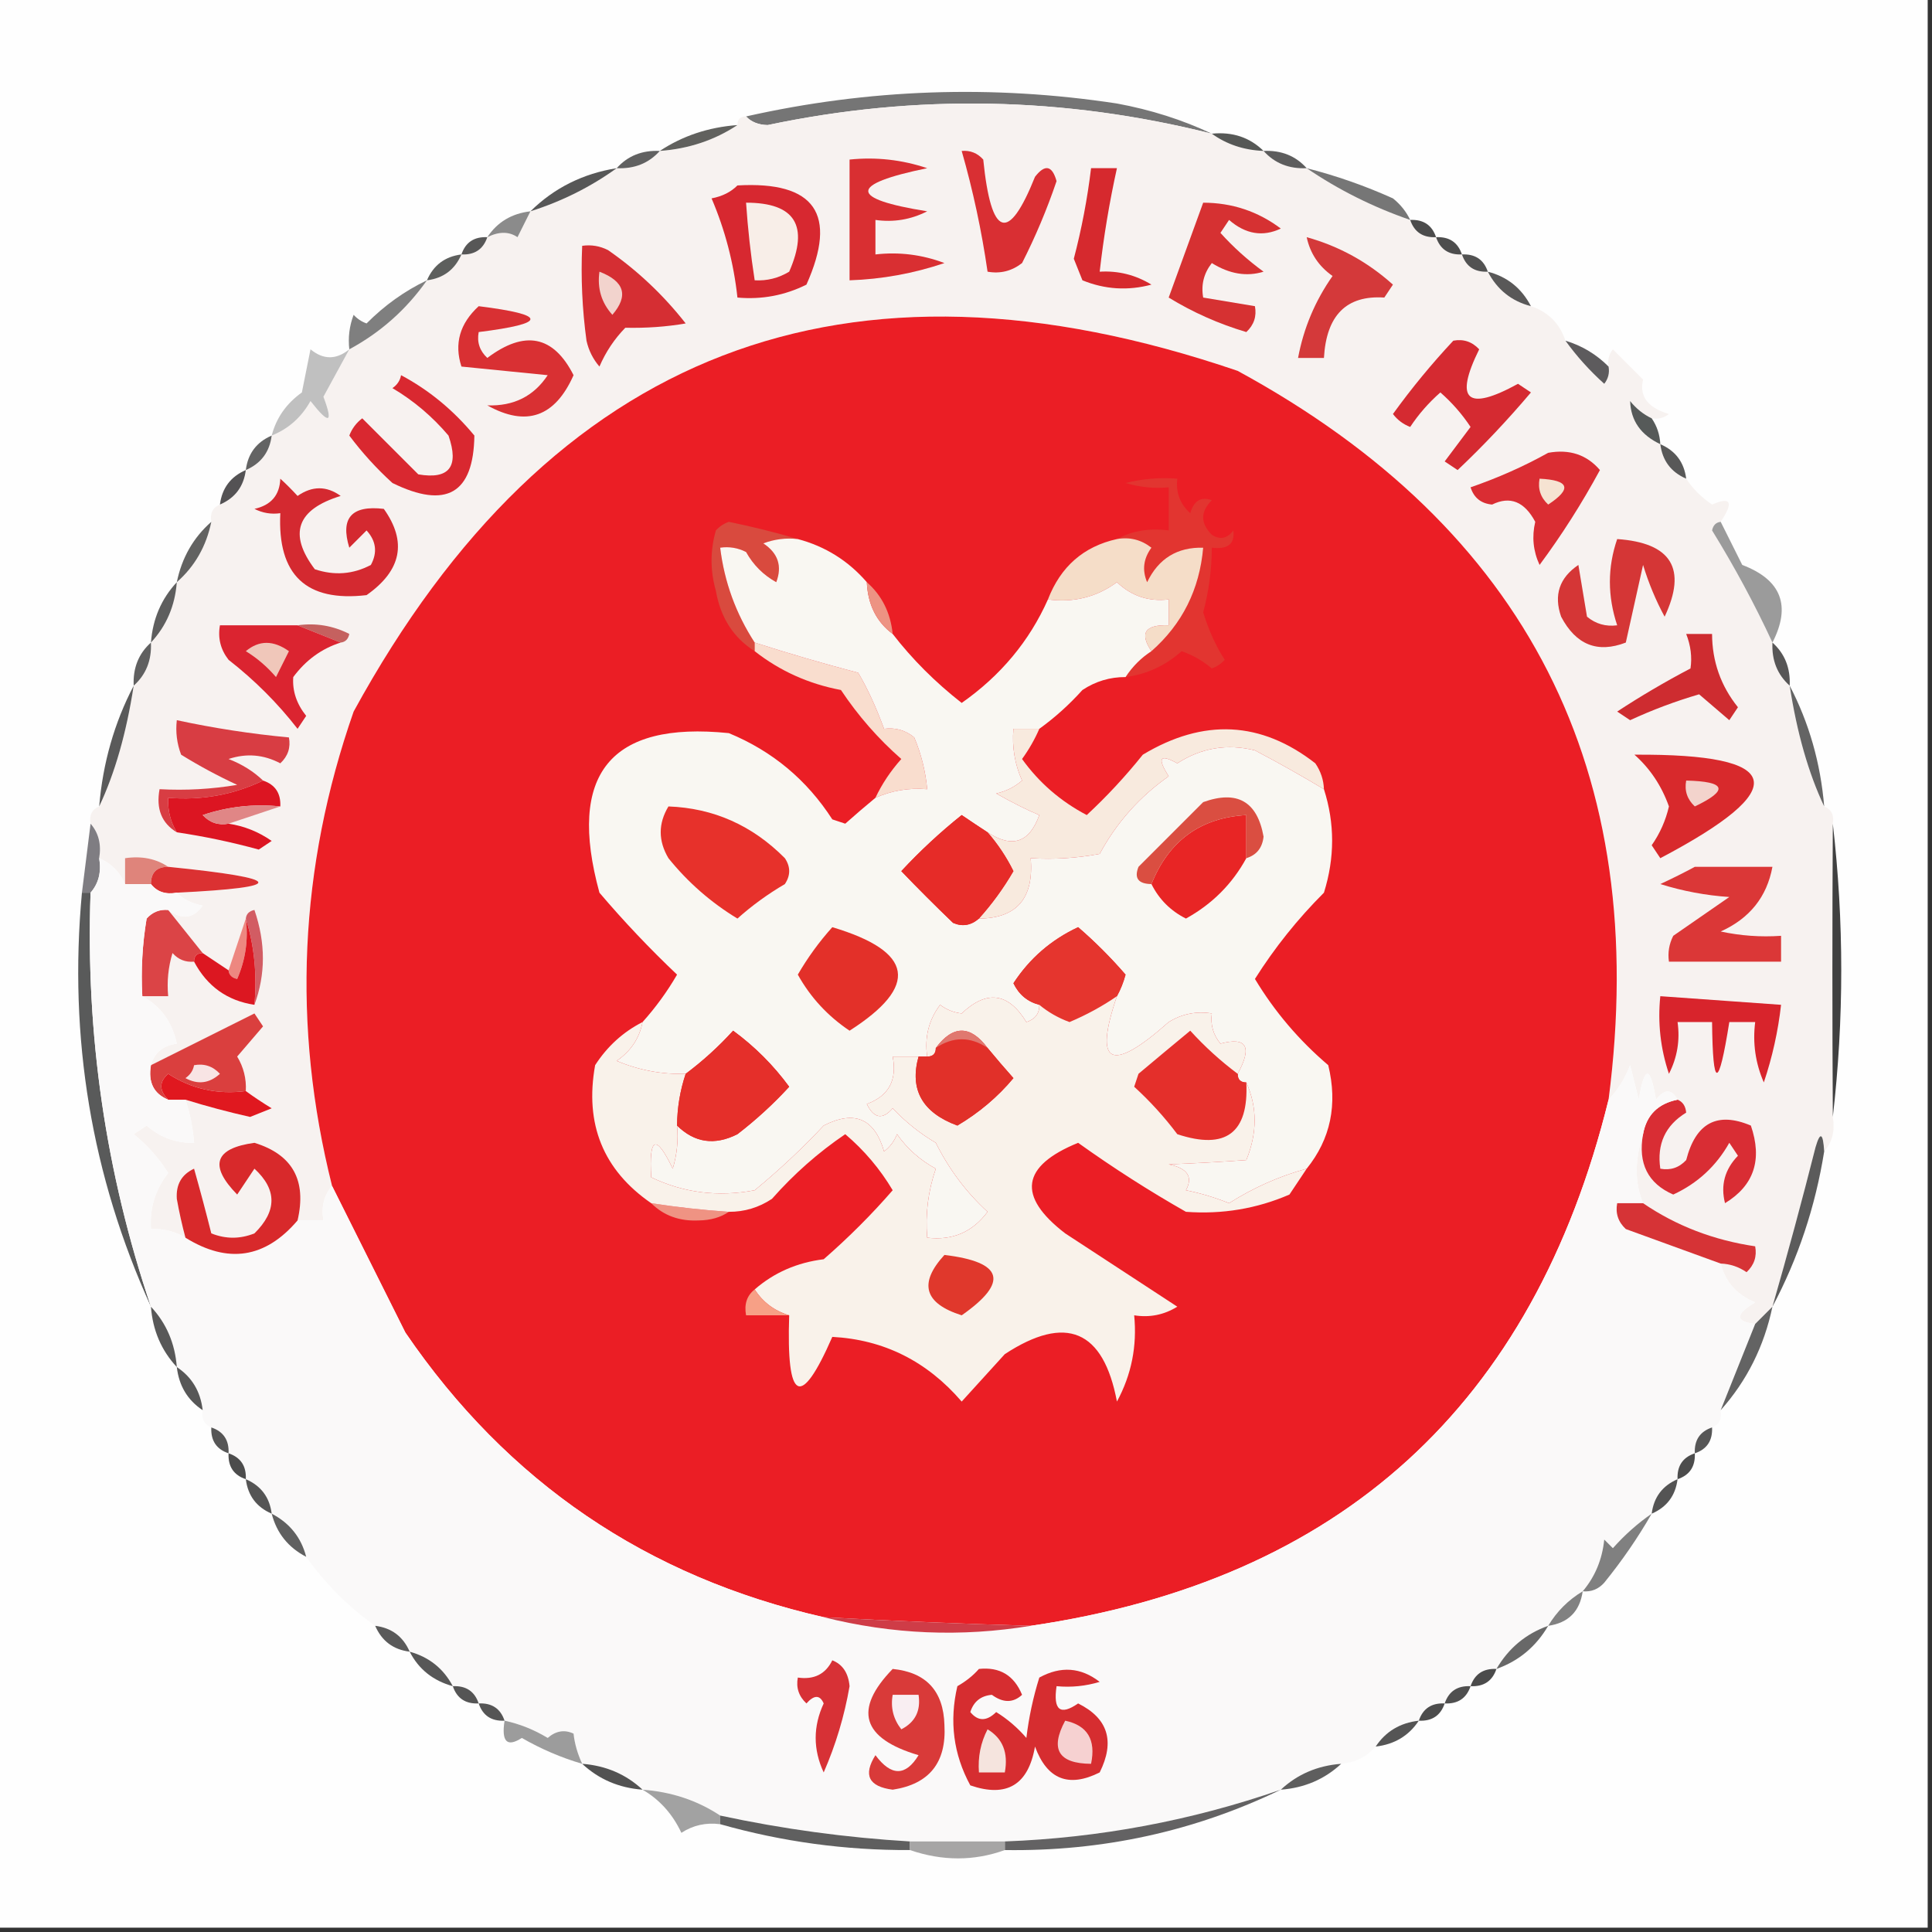 <?xml version="1.0" encoding="UTF-8"?>
<!DOCTYPE svg PUBLIC "-//W3C//DTD SVG 1.1//EN" "http://www.w3.org/Graphics/SVG/1.1/DTD/svg11.dtd">
<svg xmlns="http://www.w3.org/2000/svg" version="1.1" width="224px" height="224px" style="shape-rendering:geometricPrecision; text-rendering:geometricPrecision; image-rendering:optimizeQuality; fill-rule:evenodd; clip-rule:evenodd" xmlns:xlink="http://www.w3.org/1999/xlink">
<rect width="100%" height="100%" fill="#333333" stroke="none"/>
<g><path style="opacity:1" fill="#fefefe" d="M -0.5,-0.5 C 74.167,-0.5 148.833,-0.5 223.5,-0.5C 223.5,74.167 223.5,148.833 223.5,223.5C 148.833,223.5 74.167,223.5 -0.5,223.5C -0.5,148.833 -0.5,74.167 -0.5,-0.5 Z"/></g>
<g><path style="opacity:1" fill="#757575" d="M 140.5,15.5 C 123.38,11.199 106.213,10.866 89,14.5C 87.93,14.472 87.097,14.139 86.5,13.5C 100.716,10.3 115.049,9.8 129.5,12C 133.427,12.724 137.094,13.891 140.5,15.5 Z"/></g>
<g><path style="opacity:1" fill="#f7f2f0" d="M 140.5,15.5 C 142.214,16.738 144.214,17.405 146.5,17.5C 147.78,18.931 149.447,19.598 151.5,19.5C 155.182,22.008 159.182,24.008 163.5,25.5C 163.973,26.906 164.973,27.573 166.5,27.5C 166.973,28.906 167.973,29.573 169.5,29.5C 169.973,30.906 170.973,31.573 172.5,31.5C 173.585,33.587 175.251,34.92 177.5,35.5C 179.5,36.167 180.833,37.5 181.5,39.5C 182.793,41.296 184.293,42.962 186,44.5C 186.464,43.906 186.631,43.239 186.5,42.5C 186.369,41.761 186.536,41.094 187,40.5C 188.167,41.667 189.333,42.833 190.5,44C 190.041,45.943 191.041,47.276 193.5,48C 192.906,48.464 192.239,48.631 191.5,48.5C 190.542,48.047 189.708,47.38 189,46.5C 189.077,48.772 190.243,50.438 192.5,51.5C 192.738,53.404 193.738,54.738 195.5,55.5C 196.265,56.66 197.265,57.66 198.5,58.5C 200.7,57.544 201.033,58.21 199.5,60.5C 198.957,60.56 198.624,60.893 198.5,61.5C 201.131,65.767 203.464,70.101 205.5,74.5C 205.402,76.553 206.069,78.22 207.5,79.5C 208.342,84.966 209.675,89.633 211.5,93.5C 212.338,93.842 212.672,94.508 212.5,95.5C 212.434,106.841 212.434,118.174 212.5,129.5C 212.768,131.099 212.434,132.432 211.5,133.5C 211.369,131.333 211.036,131.166 210.5,133C 208.929,139.209 207.263,145.375 205.5,151.5C 204.833,152.167 204.167,152.833 203.5,153.5C 201.158,153.225 201.158,152.392 203.5,151C 201.365,150.124 200.031,148.624 199.5,146.5C 200.583,146.539 201.583,146.873 202.5,147.5C 203.386,146.675 203.719,145.675 203.5,144.5C 198.676,143.787 194.343,142.12 190.5,139.5C 189.517,137.128 189.517,134.461 190.5,131.5C 189.888,134.881 191.054,137.214 194,138.5C 196.816,137.199 198.983,135.199 200.5,132.5C 200.833,133 201.167,133.5 201.5,134C 199.971,135.582 199.471,137.415 200,139.5C 203.362,137.459 204.362,134.459 203,130.5C 199.105,128.852 196.605,130.185 195.5,134.5C 194.675,135.386 193.675,135.719 192.5,135.5C 192.084,132.64 193.084,130.474 195.5,129C 195.43,128.235 195.097,127.735 194.5,127.5C 193.811,126.226 192.977,126.226 192,127.5C 191.333,123.5 190.667,123.5 190,127.5C 189.667,126.167 189.333,124.833 189,123.5C 188.392,125.066 187.558,126.4 186.5,127.5C 191.437,89.454 177.104,61.287 143.5,43C 98.042,27.478 63.875,40.645 41,82.5C 34.675,100.592 33.842,118.926 38.5,137.5C 37.566,138.568 37.232,139.901 37.5,141.5C 36.5,141.5 35.5,141.5 34.5,141.5C 35.584,136.855 33.917,133.855 29.5,132.5C 24.872,133.136 24.206,135.136 27.5,138.5C 28.167,137.5 28.833,136.5 29.5,135.5C 32.128,137.915 32.128,140.415 29.5,143C 27.833,143.667 26.167,143.667 24.5,143C 23.88,140.527 23.214,138.027 22.5,135.5C 21.054,136.171 20.387,137.338 20.5,139C 20.773,140.533 21.106,142.033 21.5,143.5C 20.292,142.766 18.959,142.433 17.5,142.5C 17.331,140.088 17.997,137.921 19.5,136C 18.43,134.291 17.097,132.791 15.5,131.5C 16,131.167 16.5,130.833 17,130.5C 18.597,131.885 20.43,132.551 22.5,132.5C 22.371,130.784 22.038,129.117 21.5,127.5C 23.956,128.262 26.456,128.929 29,129.5C 29.833,129.167 30.667,128.833 31.5,128.5C 30.398,127.824 29.398,127.158 28.5,126.5C 28.579,125.07 28.246,123.736 27.5,122.5C 28.491,121.335 29.491,120.168 30.5,119C 30.167,118.5 29.833,118 29.5,117.5C 25.447,119.527 21.447,121.527 17.5,123.5C 17.881,122.069 18.881,121.236 20.5,121C 19.964,118.492 18.631,116.659 16.5,115.5C 17.5,115.5 18.5,115.5 19.5,115.5C 19.34,113.801 19.506,112.134 20,110.5C 20.671,111.252 21.504,111.586 22.5,111.5C 24.023,114.364 26.357,116.031 29.5,116.5C 30.808,112.981 30.808,109.315 29.5,105.5C 28.893,105.624 28.56,105.957 28.5,106.5C 27.833,108.5 27.167,110.5 26.5,112.5C 25.5,111.833 24.5,111.167 23.5,110.5C 22.167,108.833 20.833,107.167 19.5,105.5C 21.103,106.677 22.436,106.511 23.5,105C 22.262,104.768 21.262,104.268 20.5,103.5C 33.428,102.87 33.095,101.87 19.5,100.5C 18.081,99.549 16.415,99.216 14.5,99.5C 14.5,100.5 14.5,101.5 14.5,102.5C 13.9,101.1 12.9,100.1 11.5,99.5C 11.768,97.901 11.434,96.568 10.5,95.5C 10.328,94.508 10.662,93.842 11.5,93.5C 13.32,89.653 14.654,84.987 15.5,79.5C 16.931,78.22 17.598,76.553 17.5,74.5C 19.293,72.574 20.293,70.241 20.5,67.5C 22.588,65.664 23.921,63.331 24.5,60.5C 24.328,59.508 24.662,58.842 25.5,58.5C 27.262,57.738 28.262,56.404 28.5,54.5C 30.262,53.738 31.262,52.404 31.5,50.5C 33.451,49.718 34.951,48.384 36,46.5C 38.173,49.277 38.673,49.11 37.5,46C 38.527,44.133 39.527,42.3 40.5,40.5C 44.12,38.547 47.12,35.88 49.5,32.5C 51.404,32.262 52.738,31.262 53.5,29.5C 55.027,29.573 56.027,28.906 56.5,27.5C 57.847,26.829 59.014,26.829 60,27.5C 60.513,26.473 61.013,25.473 61.5,24.5C 65.151,23.341 68.485,21.674 71.5,19.5C 73.553,19.598 75.22,18.931 76.5,17.5C 79.854,17.253 82.854,16.253 85.5,14.5C 85.5,13.833 85.833,13.5 86.5,13.5C 87.097,14.139 87.93,14.472 89,14.5C 106.213,10.866 123.38,11.199 140.5,15.5 Z"/></g>
<g><path style="opacity:1" fill="#61615e" d="M 85.5,14.5 C 82.854,16.253 79.854,17.253 76.5,17.5C 79.146,15.748 82.146,14.748 85.5,14.5 Z"/></g>
<g><path style="opacity:1" fill="#565856" d="M 140.5,15.5 C 142.898,15.259 144.898,15.926 146.5,17.5C 144.214,17.405 142.214,16.738 140.5,15.5 Z"/></g>
<g><path style="opacity:1" fill="#616161" d="M 76.5,17.5 C 75.22,18.931 73.553,19.598 71.5,19.5C 72.78,18.069 74.447,17.402 76.5,17.5 Z"/></g>
<g><path style="opacity:1" fill="#5d5d5d" d="M 146.5,17.5 C 148.553,17.402 150.22,18.069 151.5,19.5C 149.447,19.598 147.78,18.931 146.5,17.5 Z"/></g>
<g><path style="opacity:1" fill="#d92f32" d="M 98.5,18.5 C 101.572,18.183 104.572,18.516 107.5,19.5C 98.39,21.374 98.39,23.041 107.5,24.5C 105.604,25.466 103.604,25.799 101.5,25.5C 101.5,26.833 101.5,28.167 101.5,29.5C 104.247,29.187 106.914,29.52 109.5,30.5C 105.928,31.706 102.262,32.373 98.5,32.5C 98.5,27.833 98.5,23.167 98.5,18.5 Z"/></g>
<g><path style="opacity:1" fill="#575757" d="M 71.5,19.5 C 68.485,21.674 65.151,23.341 61.5,24.5C 64.247,21.793 67.58,20.127 71.5,19.5 Z"/></g>
<g><path style="opacity:1" fill="#767676" d="M 151.5,19.5 C 154.908,20.367 158.242,21.534 161.5,23C 162.381,23.708 163.047,24.542 163.5,25.5C 159.182,24.008 155.182,22.008 151.5,19.5 Z"/></g>
<g><path style="opacity:1" fill="#d63132" d="M 139.5,23.5 C 142.85,23.506 145.85,24.506 148.5,26.5C 146.412,27.489 144.412,27.156 142.5,25.5C 142.167,26 141.833,26.5 141.5,27C 142.997,28.662 144.663,30.162 146.5,31.5C 144.548,32.103 142.548,31.77 140.5,30.5C 139.571,31.689 139.238,33.022 139.5,34.5C 141.5,34.833 143.5,35.167 145.5,35.5C 145.719,36.675 145.386,37.675 144.5,38.5C 141.299,37.547 138.299,36.214 135.5,34.5C 136.842,30.805 138.175,27.138 139.5,23.5 Z"/></g>
<g><path style="opacity:1" fill="#4c4c4c" d="M 163.5,25.5 C 165.027,25.427 166.027,26.094 166.5,27.5C 164.973,27.573 163.973,26.906 163.5,25.5 Z"/></g>
<g><path style="opacity:1" fill="#8b8b8b" d="M 61.5,24.5 C 61.013,25.473 60.513,26.473 60,27.5C 59.014,26.829 57.847,26.829 56.5,27.5C 57.659,25.75 59.326,24.75 61.5,24.5 Z"/></g>
<g><path style="opacity:1" fill="#d92f33" d="M 111.5,17.5 C 112.496,17.414 113.329,17.748 114,18.5C 114.914,27.545 116.914,28.212 120,20.5C 121.156,19.007 121.99,19.174 122.5,21C 121.389,24.272 120.056,27.439 118.5,30.5C 117.311,31.429 115.978,31.762 114.5,31.5C 113.815,26.761 112.815,22.094 111.5,17.5 Z"/></g>
<g><path style="opacity:1" fill="#d6292e" d="M 126.5,19.5 C 127.5,19.5 128.5,19.5 129.5,19.5C 128.624,23.462 127.958,27.462 127.5,31.5C 129.655,31.372 131.655,31.872 133.5,33C 130.77,33.728 128.103,33.562 125.5,32.5C 125.167,31.667 124.833,30.833 124.5,30C 125.409,26.534 126.076,23.034 126.5,19.5 Z"/></g>
<g><path style="opacity:1" fill="#4d4d4d" d="M 166.5,27.5 C 168.027,27.427 169.027,28.094 169.5,29.5C 167.973,29.573 166.973,28.906 166.5,27.5 Z"/></g>
<g><path style="opacity:1" fill="#575757" d="M 56.5,27.5 C 56.027,28.906 55.027,29.573 53.5,29.5C 53.973,28.094 54.973,27.427 56.5,27.5 Z"/></g>
<g><path style="opacity:1" fill="#d4393a" d="M 151.5,27.5 C 155.246,28.54 158.579,30.374 161.5,33C 161.167,33.5 160.833,34 160.5,34.5C 156.116,34.21 153.782,36.543 153.5,41.5C 152.5,41.5 151.5,41.5 150.5,41.5C 151.143,38.047 152.476,34.881 154.5,32C 152.9,30.877 151.9,29.377 151.5,27.5 Z"/></g>
<g><path style="opacity:1" fill="#525252" d="M 169.5,29.5 C 171.027,29.427 172.027,30.094 172.5,31.5C 170.973,31.573 169.973,30.906 169.5,29.5 Z"/></g>
<g><path style="opacity:1" fill="#5d5f5d" d="M 53.5,29.5 C 52.738,31.262 51.404,32.262 49.5,32.5C 50.262,30.738 51.596,29.738 53.5,29.5 Z"/></g>
<g><path style="opacity:1" fill="#d52e33" d="M 67.5,28.5 C 68.552,28.351 69.552,28.517 70.5,29C 73.924,31.38 76.924,34.213 79.5,37.5C 77.269,37.887 74.936,38.053 72.5,38C 71.228,39.307 70.228,40.807 69.5,42.5C 68.749,41.624 68.249,40.624 68,39.5C 67.501,35.848 67.335,32.182 67.5,28.5 Z"/></g>
<g><path style="opacity:1" fill="#d72830" d="M 85.5,21.5 C 94.49,20.987 97.157,24.82 93.5,33C 90.987,34.252 88.32,34.752 85.5,34.5C 85.068,30.501 84.068,26.668 82.5,23C 83.737,22.768 84.737,22.268 85.5,21.5 Z"/></g>
<g><path style="opacity:1" fill="#f8eee8" d="M 86.5,23.5 C 92.171,23.493 93.837,26.159 91.5,31.5C 90.264,32.246 88.93,32.579 87.5,32.5C 87.037,29.518 86.704,26.518 86.5,23.5 Z"/></g>
<g><path style="opacity:1" fill="#595858" d="M 172.5,31.5 C 174.749,32.08 176.415,33.413 177.5,35.5C 175.251,34.92 173.585,33.587 172.5,31.5 Z"/></g>
<g><path style="opacity:1" fill="#f2d3cd" d="M 69.5,31.5 C 72.407,32.614 72.907,34.281 71,36.5C 69.731,35.095 69.231,33.429 69.5,31.5 Z"/></g>
<g><path style="opacity:1" fill="#7f7f7f" d="M 49.5,32.5 C 47.12,35.88 44.12,38.547 40.5,40.5C 40.343,39.127 40.51,37.793 41,36.5C 41.414,36.957 41.914,37.291 42.5,37.5C 44.592,35.395 46.925,33.728 49.5,32.5 Z"/></g>
<g><path style="opacity:1" fill="#eb1e25" d="M 186.5,127.5 C 177.774,162.897 155.441,183.23 119.5,188.5C 111.495,188.269 103.495,187.935 95.5,187.5C 74.993,182.833 58.827,171.833 47,154.5C 44.1,148.7 41.267,143.033 38.5,137.5C 33.842,118.926 34.675,100.592 41,82.5C 63.875,40.645 98.042,27.478 143.5,43C 177.104,61.287 191.437,89.454 186.5,127.5 Z"/></g>
<g><path style="opacity:1" fill="#5d5b5d" d="M 181.5,39.5 C 183.411,40.075 185.078,41.075 186.5,42.5C 186.631,43.239 186.464,43.906 186,44.5C 184.293,42.962 182.793,41.296 181.5,39.5 Z"/></g>
<g><path style="opacity:1" fill="#d93033" d="M 55.5,35.5 C 63.5,36.5 63.5,37.5 55.5,38.5C 55.281,39.675 55.614,40.675 56.5,41.5C 60.839,38.233 64.173,38.9 66.5,43.5C 64.346,48.355 61.013,49.522 56.5,47C 59.557,47.107 61.891,45.94 63.5,43.5C 60.167,43.167 56.833,42.833 53.5,42.5C 52.64,39.847 53.307,37.514 55.5,35.5 Z"/></g>
<g><path style="opacity:1" fill="#c0c0c0" d="M 40.5,40.5 C 39.527,42.3 38.527,44.133 37.5,46C 38.673,49.11 38.173,49.277 36,46.5C 34.951,48.384 33.451,49.718 31.5,50.5C 32.031,48.456 33.198,46.789 35,45.5C 35.333,43.833 35.667,42.167 36,40.5C 37.49,41.728 38.99,41.728 40.5,40.5 Z"/></g>
<g><path style="opacity:1" fill="#d52a31" d="M 168.5,39.5 C 169.675,39.281 170.675,39.614 171.5,40.5C 168.583,46.414 170.083,47.747 176,44.5C 176.5,44.833 177,45.167 177.5,45.5C 174.781,48.716 171.948,51.716 169,54.5C 168.5,54.167 168,53.833 167.5,53.5C 168.5,52.167 169.5,50.833 170.5,49.5C 169.52,48.019 168.353,46.685 167,45.5C 165.647,46.685 164.48,48.019 163.5,49.5C 162.692,49.192 162.025,48.692 161.5,48C 163.668,45.002 166.001,42.169 168.5,39.5 Z"/></g>
<g><path style="opacity:1" fill="#565a59" d="M 191.5,48.5 C 192.11,49.391 192.443,50.391 192.5,51.5C 190.243,50.438 189.077,48.772 189,46.5C 189.708,47.38 190.542,48.047 191.5,48.5 Z"/></g>
<g><path style="opacity:1" fill="#636363" d="M 31.5,50.5 C 31.262,52.404 30.262,53.738 28.5,54.5C 28.738,52.596 29.738,51.262 31.5,50.5 Z"/></g>
<g><path style="opacity:1" fill="#d92830" d="M 46.5,43.5 C 49.731,45.22 52.564,47.553 55,50.5C 54.907,57.228 51.74,59.061 45.5,56C 43.649,54.316 41.982,52.483 40.5,50.5C 40.808,49.692 41.308,49.025 42,48.5C 44.167,50.667 46.333,52.833 48.5,55C 52.088,55.611 53.254,54.111 52,50.5C 50.127,48.291 47.96,46.458 45.5,45C 46.056,44.617 46.389,44.117 46.5,43.5 Z"/></g>
<g><path style="opacity:1" fill="#585858" d="M 192.5,51.5 C 194.262,52.262 195.262,53.596 195.5,55.5C 193.738,54.738 192.738,53.404 192.5,51.5 Z"/></g>
<g><path style="opacity:1" fill="#545254" d="M 28.5,54.5 C 28.262,56.404 27.262,57.738 25.5,58.5C 25.738,56.596 26.738,55.262 28.5,54.5 Z"/></g>
<g><path style="opacity:1" fill="#d42930" d="M 32.5,55.5 C 33.151,56.091 33.818,56.757 34.5,57.5C 36.198,56.319 37.865,56.319 39.5,57.5C 34.407,59.066 33.407,61.9 36.5,66C 38.77,66.758 40.936,66.591 43,65.5C 43.781,64.056 43.614,62.723 42.5,61.5C 41.833,62.167 41.167,62.833 40.5,63.5C 39.437,60.056 40.771,58.556 44.5,59C 47.22,62.818 46.553,66.151 42.5,69C 35.486,69.821 32.153,66.654 32.5,59.5C 31.448,59.65 30.448,59.483 29.5,59C 31.426,58.578 32.426,57.411 32.5,55.5 Z"/></g>
<g><path style="opacity:1" fill="#e23530" d="M 130.5,78.5 C 131.306,77.272 132.306,76.272 133.5,75.5C 137.075,72.35 139.075,68.35 139.5,63.5C 136.491,63.423 134.324,64.756 133,67.5C 132.405,66.101 132.572,64.768 133.5,63.5C 132.311,62.571 130.978,62.238 129.5,62.5C 131.265,61.539 133.265,61.205 135.5,61.5C 135.5,59.833 135.5,58.167 135.5,56.5C 133.801,56.66 132.134,56.493 130.5,56C 132.473,55.505 134.473,55.338 136.5,55.5C 136.312,57.103 136.812,58.437 138,59.5C 138.423,58.044 139.256,57.544 140.5,58C 139.167,59.333 139.167,60.667 140.5,62C 141.449,62.617 142.282,62.451 143,61.5C 143.188,63.061 142.355,63.728 140.5,63.5C 140.493,66.038 140.159,68.538 139.5,71C 140.158,73.117 140.991,74.95 142,76.5C 141.586,76.957 141.086,77.291 140.5,77.5C 139.452,76.617 138.285,75.95 137,75.5C 135.125,77.178 132.958,78.178 130.5,78.5 Z"/></g>
<g><path style="opacity:1" fill="#da2d33" d="M 179.5,52.5 C 181.977,52.051 183.977,52.718 185.5,54.5C 183.403,58.372 181.069,62.039 178.5,65.5C 177.758,63.892 177.591,62.225 178,60.5C 176.745,58.147 175.078,57.48 173,58.5C 171.72,58.386 170.887,57.72 170.5,56.5C 173.703,55.394 176.703,54.06 179.5,52.5 Z"/></g>
<g><path style="opacity:1" fill="#f6e3d2" d="M 178.5,55.5 C 181.957,55.667 182.29,56.667 179.5,58.5C 178.614,57.675 178.281,56.675 178.5,55.5 Z"/></g>
<g><path style="opacity:1" fill="#d94a3e" d="M 92.5,62.5 C 91.127,62.343 89.793,62.51 88.5,63C 90.211,64.133 90.711,65.633 90,67.5C 88.5,66.667 87.333,65.5 86.5,64C 85.552,63.517 84.552,63.35 83.5,63.5C 83.984,67.47 85.317,71.136 87.5,74.5C 87.5,74.833 87.5,75.167 87.5,75.5C 85.041,73.948 83.541,71.615 83,68.5C 82.333,66.167 82.333,63.833 83,61.5C 83.414,61.043 83.914,60.709 84.5,60.5C 87.311,61.08 89.977,61.746 92.5,62.5 Z"/></g>
<g><path style="opacity:1" fill="#626261" d="M 24.5,60.5 C 23.921,63.331 22.588,65.664 20.5,67.5C 21.079,64.669 22.412,62.336 24.5,60.5 Z"/></g>
<g><path style="opacity:1" fill="#f5ddc8" d="M 129.5,62.5 C 130.978,62.238 132.311,62.571 133.5,63.5C 132.572,64.768 132.405,66.101 133,67.5C 134.324,64.756 136.491,63.423 139.5,63.5C 139.075,68.35 137.075,72.35 133.5,75.5C 132.086,73.402 132.752,72.402 135.5,72.5C 135.5,71.5 135.5,70.5 135.5,69.5C 133.179,69.771 131.179,69.105 129.5,67.5C 127.149,69.229 124.482,69.896 121.5,69.5C 122.969,65.692 125.635,63.359 129.5,62.5 Z"/></g>
<g><path style="opacity:1" fill="#9b9b9b" d="M 199.5,60.5 C 200.32,62.14 201.153,63.807 202,65.5C 206.529,67.22 207.695,70.22 205.5,74.5C 203.464,70.101 201.131,65.767 198.5,61.5C 198.624,60.893 198.957,60.56 199.5,60.5 Z"/></g>
<g><path style="opacity:1" fill="#5e5e5e" d="M 20.5,67.5 C 20.293,70.241 19.293,72.574 17.5,74.5C 17.707,71.759 18.707,69.426 20.5,67.5 Z"/></g>
<g><path style="opacity:1" fill="#d53636" d="M 187.5,62.5 C 193.789,62.934 195.622,65.934 193,71.5C 191.983,69.624 191.149,67.624 190.5,65.5C 189.833,68.5 189.167,71.5 188.5,74.5C 185.219,75.766 182.719,74.766 181,71.5C 180.126,68.997 180.793,66.997 183,65.5C 183.333,67.5 183.667,69.5 184,71.5C 185.011,72.337 186.178,72.67 187.5,72.5C 186.372,69.115 186.372,65.781 187.5,62.5 Z"/></g>
<g><path style="opacity:1" fill="#c5615f" d="M 34.5,72.5 C 36.604,72.201 38.604,72.534 40.5,73.5C 40.376,74.107 40.043,74.44 39.5,74.5C 37.833,73.833 36.167,73.167 34.5,72.5 Z"/></g>
<g><path style="opacity:1" fill="#ce2c30" d="M 195.5,73.5 C 196.5,73.5 197.5,73.5 198.5,73.5C 198.513,76.69 199.513,79.524 201.5,82C 201.167,82.5 200.833,83 200.5,83.5C 199.335,82.509 198.168,81.509 197,80.5C 194.256,81.303 191.589,82.303 189,83.5C 188.5,83.167 188,82.833 187.5,82.5C 190.183,80.736 193.016,79.069 196,77.5C 196.195,76.181 196.028,74.847 195.5,73.5 Z"/></g>
<g><path style="opacity:1" fill="#606060" d="M 17.5,74.5 C 17.598,76.553 16.931,78.22 15.5,79.5C 15.402,77.447 16.069,75.78 17.5,74.5 Z"/></g>
<g><path style="opacity:1" fill="#575656" d="M 205.5,74.5 C 206.931,75.78 207.598,77.447 207.5,79.5C 206.069,78.22 205.402,76.553 205.5,74.5 Z"/></g>
<g><path style="opacity:1" fill="#db2430" d="M 34.5,72.5 C 36.167,73.167 37.833,73.833 39.5,74.5C 37.295,75.198 35.462,76.532 34,78.5C 33.885,80.107 34.385,81.607 35.5,83C 35.167,83.5 34.833,84 34.5,84.5C 32.194,81.527 29.527,78.861 26.5,76.5C 25.571,75.311 25.238,73.978 25.5,72.5C 28.5,72.5 31.5,72.5 34.5,72.5 Z"/></g>
<g><path style="opacity:1" fill="#f0c7ba" d="M 28.5,75.5 C 30.035,74.212 31.701,74.212 33.5,75.5C 33,76.5 32.5,77.5 32,78.5C 30.961,77.29 29.794,76.29 28.5,75.5 Z"/></g>
<g><path style="opacity:1" fill="#f9ddce" d="M 87.5,75.5 C 87.5,75.167 87.5,74.833 87.5,74.5C 91.454,75.772 95.454,76.939 99.5,78C 100.55,79.764 101.55,81.931 102.5,84.5C 103.822,84.33 104.989,84.663 106,85.5C 106.813,87.436 107.313,89.436 107.5,91.5C 105.379,91.325 103.379,91.659 101.5,92.5C 102.252,90.9 103.252,89.4 104.5,88C 101.823,85.655 99.49,82.988 97.5,80C 93.764,79.297 90.431,77.797 87.5,75.5 Z"/></g>
<g><path style="opacity:1" fill="#5a5a5a" d="M 15.5,79.5 C 14.654,84.987 13.32,89.653 11.5,93.5C 11.921,88.471 13.254,83.805 15.5,79.5 Z"/></g>
<g><path style="opacity:1" fill="#646464" d="M 207.5,79.5 C 209.746,83.805 211.08,88.471 211.5,93.5C 209.675,89.633 208.342,84.966 207.5,79.5 Z"/></g>
<g><path style="opacity:1" fill="#d83d43" d="M 30.5,90.5 C 27.079,92.147 23.413,92.813 19.5,92.5C 19.433,93.959 19.766,95.292 20.5,96.5C 18.744,95.448 18.077,93.781 18.5,91.5C 21.518,91.665 24.518,91.498 27.5,91C 25.254,89.96 23.087,88.794 21,87.5C 20.51,86.207 20.343,84.873 20.5,83.5C 24.79,84.424 29.123,85.091 33.5,85.5C 33.719,86.675 33.386,87.675 32.5,88.5C 30.567,87.48 28.567,87.313 26.5,88C 28.066,88.608 29.4,89.442 30.5,90.5 Z"/></g>
<g><path style="opacity:1" fill="#d8292c" d="M 189.5,87.5 C 206.906,87.385 207.906,91.385 192.5,99.5C 192.167,99 191.833,98.5 191.5,98C 192.456,96.635 193.122,95.135 193.5,93.5C 192.646,91.106 191.313,89.106 189.5,87.5 Z"/></g>
<g><path style="opacity:1" fill="#f3d3cc" d="M 195.5,90.5 C 200.137,90.608 200.47,91.608 196.5,93.5C 195.614,92.675 195.281,91.675 195.5,90.5 Z"/></g>
<g><path style="opacity:1" fill="#dc1522" d="M 30.5,90.5 C 31.906,90.973 32.573,91.973 32.5,93.5C 29.428,93.183 26.428,93.516 23.5,94.5C 24.325,95.386 25.325,95.719 26.5,95.5C 28.312,95.771 29.978,96.438 31.5,97.5C 31,97.833 30.5,98.167 30,98.5C 26.863,97.639 23.697,96.973 20.5,96.5C 19.766,95.292 19.433,93.959 19.5,92.5C 23.413,92.813 27.079,92.147 30.5,90.5 Z"/></g>
<g><path style="opacity:1" fill="#e08686" d="M 32.5,93.5 C 30.5,94.167 28.5,94.833 26.5,95.5C 25.325,95.719 24.325,95.386 23.5,94.5C 26.428,93.516 29.428,93.183 32.5,93.5 Z"/></g>
<g><path style="opacity:1" fill="#f8eade" d="M 120.5,84.5 C 119.972,85.721 119.305,86.887 118.5,88C 120.47,90.742 122.97,92.908 126,94.5C 128.328,92.338 130.494,90.005 132.5,87.5C 139.543,83.265 146.21,83.598 152.5,88.5C 153.127,89.417 153.461,90.417 153.5,91.5C 150.919,89.95 148.252,88.45 145.5,87C 142.289,86.202 139.289,86.702 136.5,88.5C 134.471,87.371 134.137,87.871 135.5,90C 132.119,92.38 129.453,95.38 127.5,99C 124.854,99.497 122.187,99.664 119.5,99.5C 119.892,104.141 117.892,106.474 113.5,106.5C 115.016,104.814 116.35,102.981 117.5,101C 116.685,99.357 115.685,97.857 114.5,96.5C 117.352,98.375 119.352,97.709 120.5,94.5C 119.182,93.962 117.516,93.129 115.5,92C 116.624,91.751 117.624,91.251 118.5,90.5C 117.652,88.591 117.318,86.591 117.5,84.5C 118.5,84.5 119.5,84.5 120.5,84.5 Z"/></g>
<g><path style="opacity:1" fill="#f9f7f2" d="M 92.5,62.5 C 95.678,63.344 98.345,65.01 100.5,67.5C 100.621,70.105 101.621,72.105 103.5,73.5C 105.764,76.431 108.431,79.097 111.5,81.5C 116.015,78.333 119.348,74.333 121.5,69.5C 124.482,69.896 127.149,69.229 129.5,67.5C 131.179,69.105 133.179,69.771 135.5,69.5C 135.5,70.5 135.5,71.5 135.5,72.5C 132.752,72.402 132.086,73.402 133.5,75.5C 132.306,76.272 131.306,77.272 130.5,78.5C 128.692,78.491 127.025,78.991 125.5,80C 123.963,81.707 122.296,83.207 120.5,84.5C 119.5,84.5 118.5,84.5 117.5,84.5C 117.318,86.591 117.652,88.591 118.5,90.5C 117.624,91.251 116.624,91.751 115.5,92C 117.516,93.129 119.182,93.962 120.5,94.5C 119.352,97.709 117.352,98.375 114.5,96.5C 113.518,95.859 112.518,95.192 111.5,94.5C 108.995,96.506 106.662,98.672 104.5,101C 106.395,102.979 108.395,104.979 110.5,107C 111.577,107.47 112.577,107.303 113.5,106.5C 117.892,106.474 119.892,104.141 119.5,99.5C 122.187,99.664 124.854,99.497 127.5,99C 129.453,95.38 132.119,92.38 135.5,90C 134.137,87.871 134.471,87.371 136.5,88.5C 139.289,86.702 142.289,86.202 145.5,87C 148.252,88.45 150.919,89.95 153.5,91.5C 154.765,95.454 154.765,99.454 153.5,103.5C 150.452,106.546 147.785,109.88 145.5,113.5C 147.769,117.272 150.602,120.606 154,123.5C 155.108,128.059 154.275,132.059 151.5,135.5C 148.318,136.374 145.318,137.707 142.5,139.5C 140.885,138.846 139.218,138.346 137.5,138C 138.345,136.442 137.679,135.442 135.5,135C 138.614,134.877 141.614,134.71 144.5,134.5C 145.783,131.365 145.783,128.365 144.5,125.5C 143.833,125.5 143.5,125.167 143.5,124.5C 145.214,121.357 144.548,120.191 141.5,121C 140.663,119.989 140.33,118.822 140.5,117.5C 138.712,117.215 137.045,117.548 135.5,118.5C 128.771,124.478 126.771,123.478 129.5,115.5C 129.923,114.735 130.257,113.902 130.5,113C 128.766,110.999 126.933,109.166 125,107.5C 121.875,108.959 119.375,111.126 117.5,114C 118.13,115.31 119.13,116.144 120.5,116.5C 120.53,117.497 120.03,118.164 119,118.5C 116.908,115.08 114.408,114.747 111.5,117.5C 110.558,117.392 109.725,117.059 109,116.5C 107.681,118.25 107.181,120.25 107.5,122.5C 107.167,122.5 106.833,122.5 106.5,122.5C 105.5,122.5 104.5,122.5 103.5,122.5C 104.035,125.238 103.035,127.072 100.5,128C 101.325,129.688 102.325,129.855 103.5,128.5C 104.984,130.074 106.651,131.407 108.5,132.5C 110.025,135.563 112.025,138.23 114.5,140.5C 112.754,142.854 110.421,143.854 107.5,143.5C 107.274,140.751 107.607,138.084 108.5,135.5C 106.677,134.509 105.177,133.176 104,131.5C 103.692,132.308 103.192,132.975 102.5,133.5C 101.402,129.678 99.069,128.678 95.5,130.5C 92.984,133.183 90.317,135.683 87.5,138C 83.263,138.804 79.263,138.304 75.5,136.5C 75.225,131.78 76.059,131.446 78,135.5C 78.493,133.866 78.66,132.199 78.5,130.5C 80.529,132.5 82.862,132.833 85.5,131.5C 87.671,129.828 89.671,127.995 91.5,126C 89.667,123.5 87.5,121.333 85,119.5C 83.317,121.351 81.484,123.017 79.5,124.5C 76.729,124.579 74.063,124.079 71.5,123C 73.141,121.871 74.141,120.371 74.5,118.5C 76.016,116.814 77.35,114.981 78.5,113C 75.34,110.006 72.34,106.839 69.5,103.5C 65.741,89.763 70.741,83.596 84.5,85C 89.54,87.076 93.54,90.409 96.5,95C 97,95.167 97.5,95.333 98,95.5C 99.174,94.456 100.341,93.456 101.5,92.5C 103.379,91.659 105.379,91.325 107.5,91.5C 107.313,89.436 106.813,87.436 106,85.5C 104.989,84.663 103.822,84.33 102.5,84.5C 101.55,81.931 100.55,79.764 99.5,78C 95.454,76.939 91.454,75.772 87.5,74.5C 85.317,71.136 83.984,67.47 83.5,63.5C 84.552,63.35 85.552,63.517 86.5,64C 87.333,65.5 88.5,66.667 90,67.5C 90.711,65.633 90.211,64.133 88.5,63C 89.793,62.51 91.127,62.343 92.5,62.5 Z"/></g>
<g><path style="opacity:1" fill="#ed9383" d="M 100.5,67.5 C 102.245,69.033 103.245,71.033 103.5,73.5C 101.621,72.105 100.621,70.105 100.5,67.5 Z"/></g>
<g><path style="opacity:1" fill="#e82525" d="M 144.5,99.5 C 142.867,102.493 140.534,104.826 137.5,106.5C 135.721,105.606 134.388,104.273 133.5,102.5C 135.515,97.476 139.181,94.809 144.5,94.5C 144.5,96.167 144.5,97.833 144.5,99.5 Z"/></g>
<g><path style="opacity:1" fill="#e62b28" d="M 114.5,96.5 C 115.685,97.857 116.685,99.357 117.5,101C 116.35,102.981 115.016,104.814 113.5,106.5C 112.577,107.303 111.577,107.47 110.5,107C 108.395,104.979 106.395,102.979 104.5,101C 106.662,98.672 108.995,96.506 111.5,94.5C 112.518,95.192 113.518,95.859 114.5,96.5 Z"/></g>
<g><path style="opacity:1" fill="#da4e41" d="M 144.5,99.5 C 144.5,97.833 144.5,96.167 144.5,94.5C 139.181,94.809 135.515,97.476 133.5,102.5C 131.972,102.483 131.472,101.816 132,100.5C 134.5,98 137,95.5 139.5,93C 143.442,91.582 145.775,92.916 146.5,97C 146.361,98.301 145.695,99.134 144.5,99.5 Z"/></g>
<g><path style="opacity:1" fill="#7f7d82" d="M 10.5,95.5 C 11.434,96.568 11.768,97.901 11.5,99.5C 11.768,101.099 11.434,102.432 10.5,103.5C 10.167,103.5 9.833,103.5 9.5,103.5C 9.833,100.833 10.167,98.167 10.5,95.5 Z"/></g>
<g><path style="opacity:1" fill="#df847b" d="M 19.5,100.5 C 18.167,100.5 17.5,101.167 17.5,102.5C 16.5,102.5 15.5,102.5 14.5,102.5C 14.5,101.5 14.5,100.5 14.5,99.5C 16.415,99.216 18.081,99.549 19.5,100.5 Z"/></g>
<g><path style="opacity:1" fill="#db3132" d="M 19.5,100.5 C 33.095,101.87 33.428,102.87 20.5,103.5C 19.209,103.737 18.209,103.404 17.5,102.5C 17.5,101.167 18.167,100.5 19.5,100.5 Z"/></g>
<g><path style="opacity:1" fill="#e7312b" d="M 77.5,93.5 C 82.724,93.692 87.224,95.692 91,99.5C 91.667,100.5 91.667,101.5 91,102.5C 89.003,103.672 87.17,105.005 85.5,106.5C 82.418,104.628 79.751,102.295 77.5,99.5C 76.306,97.484 76.306,95.484 77.5,93.5 Z"/></g>
<g><path style="opacity:1" fill="#db3737" d="M 196.5,100.5 C 199.5,100.5 202.5,100.5 205.5,100.5C 204.857,103.988 202.857,106.488 199.5,108C 201.81,108.497 204.143,108.663 206.5,108.5C 206.5,109.5 206.5,110.5 206.5,111.5C 202.167,111.5 197.833,111.5 193.5,111.5C 193.351,110.448 193.517,109.448 194,108.5C 196.167,107 198.333,105.5 200.5,104C 197.774,103.818 195.107,103.318 192.5,102.5C 193.949,101.828 195.282,101.161 196.5,100.5 Z"/></g>
<g><path style="opacity:1" fill="#d25c63" d="M 28.5,106.5 C 28.56,105.957 28.893,105.624 29.5,105.5C 30.808,109.315 30.808,112.981 29.5,116.5C 29.813,112.958 29.479,109.625 28.5,106.5 Z"/></g>
<g><path style="opacity:1" fill="#db4446" d="M 19.5,105.5 C 20.833,107.167 22.167,108.833 23.5,110.5C 22.833,110.5 22.5,110.833 22.5,111.5C 21.504,111.586 20.671,111.252 20,110.5C 19.506,112.134 19.34,113.801 19.5,115.5C 18.5,115.5 17.5,115.5 16.5,115.5C 16.335,112.482 16.502,109.482 17,106.5C 17.671,105.748 18.504,105.414 19.5,105.5 Z"/></g>
<g><path style="opacity:1" fill="#ed8780" d="M 28.5,106.5 C 28.808,108.924 28.474,111.257 27.5,113.5C 26.893,113.376 26.56,113.043 26.5,112.5C 27.167,110.5 27.833,108.5 28.5,106.5 Z"/></g>
<g><path style="opacity:1" fill="#404040" d="M 212.5,95.5 C 213.805,106.836 213.805,118.17 212.5,129.5C 212.434,118.174 212.434,106.841 212.5,95.5 Z"/></g>
<g><path style="opacity:1" fill="#e5352e" d="M 129.5,115.5 C 127.817,116.661 125.984,117.661 124,118.5C 122.697,118.022 121.531,117.355 120.5,116.5C 119.13,116.144 118.13,115.31 117.5,114C 119.375,111.126 121.875,108.959 125,107.5C 126.933,109.166 128.766,110.999 130.5,113C 130.257,113.902 129.923,114.735 129.5,115.5 Z"/></g>
<g><path style="opacity:1" fill="#dc1721" d="M 28.5,106.5 C 29.479,109.625 29.813,112.958 29.5,116.5C 26.357,116.031 24.023,114.364 22.5,111.5C 22.5,110.833 22.833,110.5 23.5,110.5C 24.5,111.167 25.5,111.833 26.5,112.5C 26.56,113.043 26.893,113.376 27.5,113.5C 28.474,111.257 28.808,108.924 28.5,106.5 Z"/></g>
<g><path style="opacity:1" fill="#e33029" d="M 96.5,107.5 C 105.936,110.317 106.603,114.317 98.5,119.5C 95.963,117.798 93.963,115.631 92.5,113C 93.65,111.019 94.984,109.186 96.5,107.5 Z"/></g>
<g><path style="opacity:1" fill="#d8242c" d="M 192.5,115.5 C 197.167,115.833 201.833,116.167 206.5,116.5C 206.156,119.562 205.489,122.562 204.5,125.5C 203.526,123.257 203.192,120.924 203.5,118.5C 202.5,118.5 201.5,118.5 200.5,118.5C 199.251,126.348 198.585,126.348 198.5,118.5C 197.167,118.5 195.833,118.5 194.5,118.5C 194.799,120.604 194.466,122.604 193.5,124.5C 192.516,121.572 192.183,118.572 192.5,115.5 Z"/></g>
<g><path style="opacity:1" fill="#da3f3e" d="M 28.5,126.5 C 25.212,126.927 22.212,126.26 19.5,124.5C 18.438,125.425 18.438,126.425 19.5,127.5C 17.823,126.817 17.157,125.483 17.5,123.5C 21.447,121.527 25.447,119.527 29.5,117.5C 29.833,118 30.167,118.5 30.5,119C 29.491,120.168 28.491,121.335 27.5,122.5C 28.246,123.736 28.579,125.07 28.5,126.5 Z"/></g>
<g><path style="opacity:1" fill="#e42f2b" d="M 143.5,124.5 C 143.5,125.167 143.833,125.5 144.5,125.5C 144.789,131.36 142.122,133.36 136.5,131.5C 134.995,129.496 133.328,127.663 131.5,126C 131.667,125.5 131.833,125 132,124.5C 134.036,122.79 136.036,121.123 138,119.5C 139.683,121.351 141.516,123.017 143.5,124.5 Z"/></g>
<g><path style="opacity:1" fill="#d92d34" d="M 194.5,127.5 C 195.097,127.735 195.43,128.235 195.5,129C 193.084,130.474 192.084,132.64 192.5,135.5C 193.675,135.719 194.675,135.386 195.5,134.5C 196.605,130.185 199.105,128.852 203,130.5C 204.362,134.459 203.362,137.459 200,139.5C 199.471,137.415 199.971,135.582 201.5,134C 201.167,133.5 200.833,133 200.5,132.5C 198.983,135.199 196.816,137.199 194,138.5C 191.054,137.214 189.888,134.881 190.5,131.5C 190.894,129.29 192.227,127.957 194.5,127.5 Z"/></g>
<g><path style="opacity:1" fill="#595a5a" d="M 9.5,103.5 C 9.833,103.5 10.167,103.5 10.5,103.5C 9.92,119.952 12.253,135.952 17.5,151.5C 10.607,136.345 7.94,120.345 9.5,103.5 Z"/></g>
<g><path style="opacity:1" fill="#5b5b5b" d="M 211.5,133.5 C 210.471,139.921 208.471,145.921 205.5,151.5C 207.263,145.375 208.929,139.209 210.5,133C 211.036,131.166 211.369,131.333 211.5,133.5 Z"/></g>
<g><path style="opacity:1" fill="#faf9f9" d="M 11.5,99.5 C 12.9,100.1 13.9,101.1 14.5,102.5C 15.5,102.5 16.5,102.5 17.5,102.5C 18.209,103.404 19.209,103.737 20.5,103.5C 21.262,104.268 22.262,104.768 23.5,105C 22.436,106.511 21.103,106.677 19.5,105.5C 18.504,105.414 17.671,105.748 17,106.5C 16.502,109.482 16.335,112.482 16.5,115.5C 18.631,116.659 19.964,118.492 20.5,121C 18.881,121.236 17.881,122.069 17.5,123.5C 17.157,125.483 17.823,126.817 19.5,127.5C 20.167,127.5 20.833,127.5 21.5,127.5C 22.038,129.117 22.371,130.784 22.5,132.5C 20.43,132.551 18.597,131.885 17,130.5C 16.5,130.833 16,131.167 15.5,131.5C 17.097,132.791 18.43,134.291 19.5,136C 17.997,137.921 17.331,140.088 17.5,142.5C 18.959,142.433 20.292,142.766 21.5,143.5C 26.427,146.558 30.761,145.891 34.5,141.5C 35.5,141.5 36.5,141.5 37.5,141.5C 37.232,139.901 37.566,138.568 38.5,137.5C 41.267,143.033 44.1,148.7 47,154.5C 58.827,171.833 74.993,182.833 95.5,187.5C 103.45,189.497 111.45,189.831 119.5,188.5C 155.441,183.23 177.774,162.897 186.5,127.5C 187.558,126.4 188.392,125.066 189,123.5C 189.333,124.833 189.667,126.167 190,127.5C 190.667,123.5 191.333,123.5 192,127.5C 192.977,126.226 193.811,126.226 194.5,127.5C 192.227,127.957 190.894,129.29 190.5,131.5C 189.517,134.461 189.517,137.128 190.5,139.5C 189.5,139.5 188.5,139.5 187.5,139.5C 187.281,140.675 187.614,141.675 188.5,142.5C 192.19,143.84 195.857,145.174 199.5,146.5C 200.031,148.624 201.365,150.124 203.5,151C 201.158,152.392 201.158,153.225 203.5,153.5C 202.167,156.833 200.833,160.167 199.5,163.5C 199.672,164.492 199.338,165.158 198.5,165.5C 197.094,165.973 196.427,166.973 196.5,168.5C 195.094,168.973 194.427,169.973 194.5,171.5C 192.738,172.262 191.738,173.596 191.5,175.5C 189.871,176.625 188.371,177.959 187,179.5C 186.667,179.167 186.333,178.833 186,178.5C 185.764,180.811 184.931,182.811 183.5,184.5C 181.833,185.5 180.5,186.833 179.5,188.5C 176.911,189.419 174.911,191.086 173.5,193.5C 171.973,193.427 170.973,194.094 170.5,195.5C 168.973,195.427 167.973,196.094 167.5,197.5C 165.973,197.427 164.973,198.094 164.5,199.5C 162.326,199.75 160.659,200.75 159.5,202.5C 158.486,203.674 157.153,204.34 155.5,204.5C 152.759,204.707 150.426,205.707 148.5,207.5C 138.142,211.089 127.475,213.089 116.5,213.5C 112.833,213.5 109.167,213.5 105.5,213.5C 98.083,213.059 90.749,212.059 83.5,210.5C 80.854,208.747 77.854,207.747 74.5,207.5C 72.574,205.707 70.241,204.707 67.5,204.5C 66.952,203.312 66.619,202.145 66.5,201C 65.451,200.508 64.451,200.674 63.5,201.5C 61.925,200.544 60.258,199.877 58.5,199.5C 58.027,198.094 57.027,197.427 55.5,197.5C 55.027,196.094 54.027,195.427 52.5,195.5C 51.421,193.457 49.754,192.124 47.5,191.5C 46.738,189.738 45.404,188.738 43.5,188.5C 40.395,186.306 37.728,183.64 35.5,180.5C 34.92,178.251 33.587,176.585 31.5,175.5C 31.262,173.596 30.262,172.262 28.5,171.5C 28.573,169.973 27.906,168.973 26.5,168.5C 26.573,166.973 25.906,165.973 24.5,165.5C 23.662,165.158 23.328,164.492 23.5,163.5C 23.25,161.326 22.25,159.659 20.5,158.5C 20.293,155.759 19.293,153.426 17.5,151.5C 12.253,135.952 9.92,119.952 10.5,103.5C 11.434,102.432 11.768,101.099 11.5,99.5 Z"/></g>
<g><path style="opacity:1" fill="#e16154" d="M 149.5,138.5 C 149.119,139.931 148.119,140.764 146.5,141C 143.304,141.805 140.304,141.638 137.5,140.5C 140.304,141.638 143.304,141.805 146.5,141C 148.119,140.764 149.119,139.931 149.5,138.5 Z"/></g>
<g><path style="opacity:1" fill="#ef9383" d="M 75.5,139.5 C 78.482,139.963 81.482,140.296 84.5,140.5C 83.551,141.152 82.385,141.486 81,141.5C 78.779,141.607 76.946,140.94 75.5,139.5 Z"/></g>
<g><path style="opacity:1" fill="#e0181f" d="M 28.5,126.5 C 29.398,127.158 30.398,127.824 31.5,128.5C 30.667,128.833 29.833,129.167 29,129.5C 26.456,128.929 23.956,128.262 21.5,127.5C 20.833,127.5 20.167,127.5 19.5,127.5C 18.438,126.425 18.438,125.425 19.5,124.5C 22.212,126.26 25.212,126.927 28.5,126.5 Z"/></g>
<g><path style="opacity:1" fill="#f8e4e4" d="M 22.5,123.5 C 23.675,123.281 24.675,123.614 25.5,124.5C 24.277,125.614 22.944,125.781 21.5,125C 22.056,124.617 22.389,124.117 22.5,123.5 Z"/></g>
<g><path style="opacity:1" fill="#d8292b" d="M 34.5,141.5 C 30.761,145.891 26.427,146.558 21.5,143.5C 21.106,142.033 20.773,140.533 20.5,139C 20.387,137.338 21.054,136.171 22.5,135.5C 23.214,138.027 23.88,140.527 24.5,143C 26.167,143.667 27.833,143.667 29.5,143C 32.128,140.415 32.128,137.915 29.5,135.5C 28.833,136.5 28.167,137.5 27.5,138.5C 24.206,135.136 24.872,133.136 29.5,132.5C 33.917,133.855 35.584,136.855 34.5,141.5 Z"/></g>
<g><path style="opacity:1" fill="#f9f2ea" d="M 120.5,116.5 C 121.531,117.355 122.697,118.022 124,118.5C 125.984,117.661 127.817,116.661 129.5,115.5C 126.771,123.478 128.771,124.478 135.5,118.5C 137.045,117.548 138.712,117.215 140.5,117.5C 140.33,118.822 140.663,119.989 141.5,121C 144.548,120.191 145.214,121.357 143.5,124.5C 141.516,123.017 139.683,121.351 138,119.5C 136.036,121.123 134.036,122.79 132,124.5C 131.833,125 131.667,125.5 131.5,126C 133.328,127.663 134.995,129.496 136.5,131.5C 142.122,133.36 144.789,131.36 144.5,125.5C 145.783,128.365 145.783,131.365 144.5,134.5C 141.614,134.71 138.614,134.877 135.5,135C 137.679,135.442 138.345,136.442 137.5,138C 139.218,138.346 140.885,138.846 142.5,139.5C 145.318,137.707 148.318,136.374 151.5,135.5C 150.833,136.5 150.167,137.5 149.5,138.5C 145.7,140.143 141.7,140.81 137.5,140.5C 133.224,138.068 129.057,135.401 125,132.5C 118.395,135.193 117.895,138.693 123.5,143C 127.87,145.847 132.203,148.68 136.5,151.5C 134.955,152.452 133.288,152.785 131.5,152.5C 131.849,156.064 131.183,159.398 129.5,162.5C 127.93,154.189 123.597,152.356 116.5,157C 114.833,158.833 113.167,160.667 111.5,162.5C 107.475,157.821 102.475,155.321 96.5,155C 92.827,163.409 91.161,162.576 91.5,152.5C 89.781,151.978 88.448,150.978 87.5,149.5C 89.742,147.55 92.408,146.383 95.5,146C 98.407,143.465 101.074,140.798 103.5,138C 102.032,135.531 100.198,133.365 98,131.5C 94.882,133.615 92.048,136.115 89.5,139C 87.975,140.009 86.308,140.509 84.5,140.5C 81.482,140.296 78.482,139.963 75.5,139.5C 69.936,135.661 67.77,130.328 69,123.5C 70.412,121.314 72.245,119.648 74.5,118.5C 74.141,120.371 73.141,121.871 71.5,123C 74.063,124.079 76.729,124.579 79.5,124.5C 78.85,126.435 78.517,128.435 78.5,130.5C 78.66,132.199 78.493,133.866 78,135.5C 76.059,131.446 75.225,131.78 75.5,136.5C 79.263,138.304 83.263,138.804 87.5,138C 90.317,135.683 92.984,133.183 95.5,130.5C 99.069,128.678 101.402,129.678 102.5,133.5C 103.192,132.975 103.692,132.308 104,131.5C 105.177,133.176 106.677,134.509 108.5,135.5C 107.607,138.084 107.274,140.751 107.5,143.5C 110.421,143.854 112.754,142.854 114.5,140.5C 112.025,138.23 110.025,135.563 108.5,132.5C 106.651,131.407 104.984,130.074 103.5,128.5C 102.325,129.855 101.325,129.688 100.5,128C 103.035,127.072 104.035,125.238 103.5,122.5C 104.5,122.5 105.5,122.5 106.5,122.5C 105.433,126.334 106.933,129.001 111,130.5C 113.525,129.002 115.692,127.169 117.5,125C 116.456,123.826 115.456,122.659 114.5,121.5C 112.5,118.833 110.5,118.833 108.5,121.5C 108.5,122.167 108.167,122.5 107.5,122.5C 107.181,120.25 107.681,118.25 109,116.5C 109.725,117.059 110.558,117.392 111.5,117.5C 114.408,114.747 116.908,115.08 119,118.5C 120.03,118.164 120.53,117.497 120.5,116.5 Z"/></g>
<g><path style="opacity:1" fill="#e13029" d="M 114.5,121.5 C 115.456,122.659 116.456,123.826 117.5,125C 115.692,127.169 113.525,129.002 111,130.5C 106.933,129.001 105.433,126.334 106.5,122.5C 106.833,122.5 107.167,122.5 107.5,122.5C 108.167,122.5 108.5,122.167 108.5,121.5C 110.5,120.167 112.5,120.167 114.5,121.5 Z"/></g>
<g><path style="opacity:1" fill="#e52f2a" d="M 78.5,130.5 C 78.517,128.435 78.85,126.435 79.5,124.5C 81.484,123.017 83.317,121.351 85,119.5C 87.5,121.333 89.667,123.5 91.5,126C 89.671,127.995 87.671,129.828 85.5,131.5C 82.862,132.833 80.529,132.5 78.5,130.5 Z"/></g>
<g><path style="opacity:1" fill="#e0786f" d="M 114.5,121.5 C 112.5,120.167 110.5,120.167 108.5,121.5C 110.5,118.833 112.5,118.833 114.5,121.5 Z"/></g>
<g><path style="opacity:1" fill="#d63336" d="M 190.5,139.5 C 194.343,142.12 198.676,143.787 203.5,144.5C 203.719,145.675 203.386,146.675 202.5,147.5C 201.583,146.873 200.583,146.539 199.5,146.5C 195.857,145.174 192.19,143.84 188.5,142.5C 187.614,141.675 187.281,140.675 187.5,139.5C 188.5,139.5 189.5,139.5 190.5,139.5 Z"/></g>
<g><path style="opacity:1" fill="#e0382c" d="M 109.5,145.5 C 116.332,146.32 116.999,148.653 111.5,152.5C 107.148,151.119 106.482,148.786 109.5,145.5 Z"/></g>
<g><path style="opacity:1" fill="#f7a086" d="M 87.5,149.5 C 88.448,150.978 89.781,151.978 91.5,152.5C 89.833,152.5 88.167,152.5 86.5,152.5C 86.263,151.209 86.596,150.209 87.5,149.5 Z"/></g>
<g><path style="opacity:1" fill="#585858" d="M 17.5,151.5 C 19.293,153.426 20.293,155.759 20.5,158.5C 18.707,156.574 17.707,154.241 17.5,151.5 Z"/></g>
<g><path style="opacity:1" fill="#575757" d="M 20.5,158.5 C 22.25,159.659 23.25,161.326 23.5,163.5C 21.75,162.341 20.75,160.674 20.5,158.5 Z"/></g>
<g><path style="opacity:1" fill="#636363" d="M 205.5,151.5 C 204.54,156.086 202.54,160.086 199.5,163.5C 200.833,160.167 202.167,156.833 203.5,153.5C 204.167,152.833 204.833,152.167 205.5,151.5 Z"/></g>
<g><path style="opacity:1" fill="#565656" d="M 24.5,165.5 C 25.906,165.973 26.573,166.973 26.5,168.5C 25.094,168.027 24.427,167.027 24.5,165.5 Z"/></g>
<g><path style="opacity:1" fill="#575757" d="M 198.5,165.5 C 198.573,167.027 197.906,168.027 196.5,168.5C 196.427,166.973 197.094,165.973 198.5,165.5 Z"/></g>
<g><path style="opacity:1" fill="#4c4c4c" d="M 26.5,168.5 C 27.906,168.973 28.573,169.973 28.5,171.5C 27.094,171.027 26.427,170.027 26.5,168.5 Z"/></g>
<g><path style="opacity:1" fill="#4c4c4c" d="M 196.5,168.5 C 196.573,170.027 195.906,171.027 194.5,171.5C 194.427,169.973 195.094,168.973 196.5,168.5 Z"/></g>
<g><path style="opacity:1" fill="#555555" d="M 28.5,171.5 C 30.262,172.262 31.262,173.596 31.5,175.5C 29.738,174.738 28.738,173.404 28.5,171.5 Z"/></g>
<g><path style="opacity:1" fill="#545454" d="M 194.5,171.5 C 194.262,173.404 193.262,174.738 191.5,175.5C 191.738,173.596 192.738,172.262 194.5,171.5 Z"/></g>
<g><path style="opacity:1" fill="#606060" d="M 31.5,175.5 C 33.587,176.585 34.92,178.251 35.5,180.5C 33.413,179.415 32.08,177.749 31.5,175.5 Z"/></g>
<g><path style="opacity:1" fill="#808080" d="M 191.5,175.5 C 189.913,178.268 188.08,180.935 186,183.5C 185.329,184.252 184.496,184.586 183.5,184.5C 184.931,182.811 185.764,180.811 186,178.5C 186.333,178.833 186.667,179.167 187,179.5C 188.371,177.959 189.871,176.625 191.5,175.5 Z"/></g>
<g><path style="opacity:1" fill="#818181" d="M 183.5,184.5 C 183.167,186.833 181.833,188.167 179.5,188.5C 180.5,186.833 181.833,185.5 183.5,184.5 Z"/></g>
<g><path style="opacity:1" fill="#cf3c47" d="M 95.5,187.5 C 103.495,187.935 111.495,188.269 119.5,188.5C 111.45,189.831 103.45,189.497 95.5,187.5 Z"/></g>
<g><path style="opacity:1" fill="#5a5a5a" d="M 43.5,188.5 C 45.404,188.738 46.738,189.738 47.5,191.5C 45.596,191.262 44.262,190.262 43.5,188.5 Z"/></g>
<g><path style="opacity:1" fill="#686868" d="M 179.5,188.5 C 178.089,190.914 176.089,192.581 173.5,193.5C 174.911,191.086 176.911,189.419 179.5,188.5 Z"/></g>
<g><path style="opacity:1" fill="#575757" d="M 47.5,191.5 C 49.754,192.124 51.421,193.457 52.5,195.5C 50.205,194.864 48.539,193.531 47.5,191.5 Z"/></g>
<g><path style="opacity:1" fill="#4b4b4b" d="M 173.5,193.5 C 173.027,194.906 172.027,195.573 170.5,195.5C 170.973,194.094 171.973,193.427 173.5,193.5 Z"/></g>
<g><path style="opacity:1" fill="#555555" d="M 52.5,195.5 C 54.027,195.427 55.027,196.094 55.5,197.5C 53.973,197.573 52.973,196.906 52.5,195.5 Z"/></g>
<g><path style="opacity:1" fill="#4f4f4f" d="M 170.5,195.5 C 170.027,196.906 169.027,197.573 167.5,197.5C 167.973,196.094 168.973,195.427 170.5,195.5 Z"/></g>
<g><path style="opacity:1" fill="#555555" d="M 55.5,197.5 C 57.027,197.427 58.027,198.094 58.5,199.5C 56.973,199.573 55.973,198.906 55.5,197.5 Z"/></g>
<g><path style="opacity:1" fill="#d73136" d="M 96.5,192.5 C 97.694,192.97 98.36,193.97 98.5,195.5C 97.903,198.958 96.903,202.291 95.5,205.5C 94.262,202.832 94.262,200.166 95.5,197.5C 95.062,196.494 94.396,196.494 93.5,197.5C 92.614,196.675 92.281,195.675 92.5,194.5C 94.38,194.771 95.713,194.104 96.5,192.5 Z"/></g>
<g><path style="opacity:1" fill="#d93a39" d="M 103.5,193.5 C 107.391,193.892 109.391,196.059 109.5,200C 109.748,204.353 107.748,206.853 103.5,207.5C 100.718,207.141 100.052,205.808 101.5,203.5C 103.332,205.957 104.999,205.957 106.5,203.5C 99.921,201.556 98.921,198.223 103.5,193.5 Z"/></g>
<g><path style="opacity:1" fill="#f9eef2" d="M 103.5,196.5 C 104.5,196.5 105.5,196.5 106.5,196.5C 106.778,198.346 106.111,199.68 104.5,200.5C 103.571,199.311 103.238,197.978 103.5,196.5 Z"/></g>
<g><path style="opacity:1" fill="#4c4c4c" d="M 167.5,197.5 C 167.027,198.906 166.027,199.573 164.5,199.5C 164.973,198.094 165.973,197.427 167.5,197.5 Z"/></g>
<g><path style="opacity:1" fill="#9c9c9c" d="M 58.5,199.5 C 60.258,199.877 61.925,200.544 63.5,201.5C 64.451,200.674 65.451,200.508 66.5,201C 66.619,202.145 66.952,203.312 67.5,204.5C 65.072,203.788 62.739,202.788 60.5,201.5C 58.786,202.609 58.119,201.942 58.5,199.5 Z"/></g>
<g><path style="opacity:1" fill="#555555" d="M 164.5,199.5 C 163.341,201.25 161.674,202.25 159.5,202.5C 160.659,200.75 162.326,199.75 164.5,199.5 Z"/></g>
<g><path style="opacity:1" fill="#525252" d="M 67.5,204.5 C 70.241,204.707 72.574,205.707 74.5,207.5C 71.759,207.293 69.426,206.293 67.5,204.5 Z"/></g>
<g><path style="opacity:1" fill="#d62d30" d="M 113.5,193.5 C 115.912,193.244 117.579,194.244 118.5,196.5C 117.467,197.452 116.3,197.452 115,196.5C 113.72,196.613 112.887,197.28 112.5,198.5C 113.391,199.59 114.391,199.59 115.5,198.5C 116.814,199.313 117.981,200.313 119,201.5C 119.287,199.109 119.787,196.776 120.5,194.5C 122.984,193.139 125.317,193.306 127.5,195C 125.866,195.494 124.199,195.66 122.5,195.5C 122.089,198.276 122.922,198.943 125,197.5C 128.465,199.22 129.298,201.887 127.5,205.5C 123.895,207.306 121.395,206.306 120,202.5C 119.224,206.95 116.724,208.45 112.5,207C 110.544,203.405 110.044,199.572 111,195.5C 111.995,194.934 112.828,194.267 113.5,193.5 Z"/></g>
<g><path style="opacity:1" fill="#f6d1d1" d="M 123.5,199.5 C 126.084,200.048 127.084,201.715 126.5,204.5C 122.716,204.475 121.716,202.808 123.5,199.5 Z"/></g>
<g><path style="opacity:1" fill="#f5e4de" d="M 114.5,200.5 C 116.256,201.552 116.923,203.219 116.5,205.5C 115.5,205.5 114.5,205.5 113.5,205.5C 113.366,203.708 113.699,202.042 114.5,200.5 Z"/></g>
<g><path style="opacity:1" fill="#5e5e5e" d="M 155.5,204.5 C 153.574,206.293 151.241,207.293 148.5,207.5C 150.426,205.707 152.759,204.707 155.5,204.5 Z"/></g>
<g><path style="opacity:1" fill="#a2a2a2" d="M 74.5,207.5 C 77.854,207.747 80.854,208.747 83.5,210.5C 83.5,210.833 83.5,211.167 83.5,211.5C 81.856,211.286 80.356,211.62 79,212.5C 77.975,210.313 76.475,208.646 74.5,207.5 Z"/></g>
<g><path style="opacity:1" fill="#5f5f5f" d="M 83.5,211.5 C 83.5,211.167 83.5,210.833 83.5,210.5C 90.749,212.059 98.083,213.059 105.5,213.5C 105.5,213.833 105.5,214.167 105.5,214.5C 98.018,214.536 90.684,213.536 83.5,211.5 Z"/></g>
<g><path style="opacity:1" fill="#636263" d="M 148.5,207.5 C 138.501,212.33 127.835,214.663 116.5,214.5C 116.5,214.167 116.5,213.833 116.5,213.5C 127.475,213.089 138.142,211.089 148.5,207.5 Z"/></g>
<g><path style="opacity:1" fill="#a6a5a5" d="M 105.5,214.5 C 105.5,214.167 105.5,213.833 105.5,213.5C 109.167,213.5 112.833,213.5 116.5,213.5C 116.5,213.833 116.5,214.167 116.5,214.5C 112.935,215.787 109.268,215.787 105.5,214.5 Z"/></g>
</svg>
